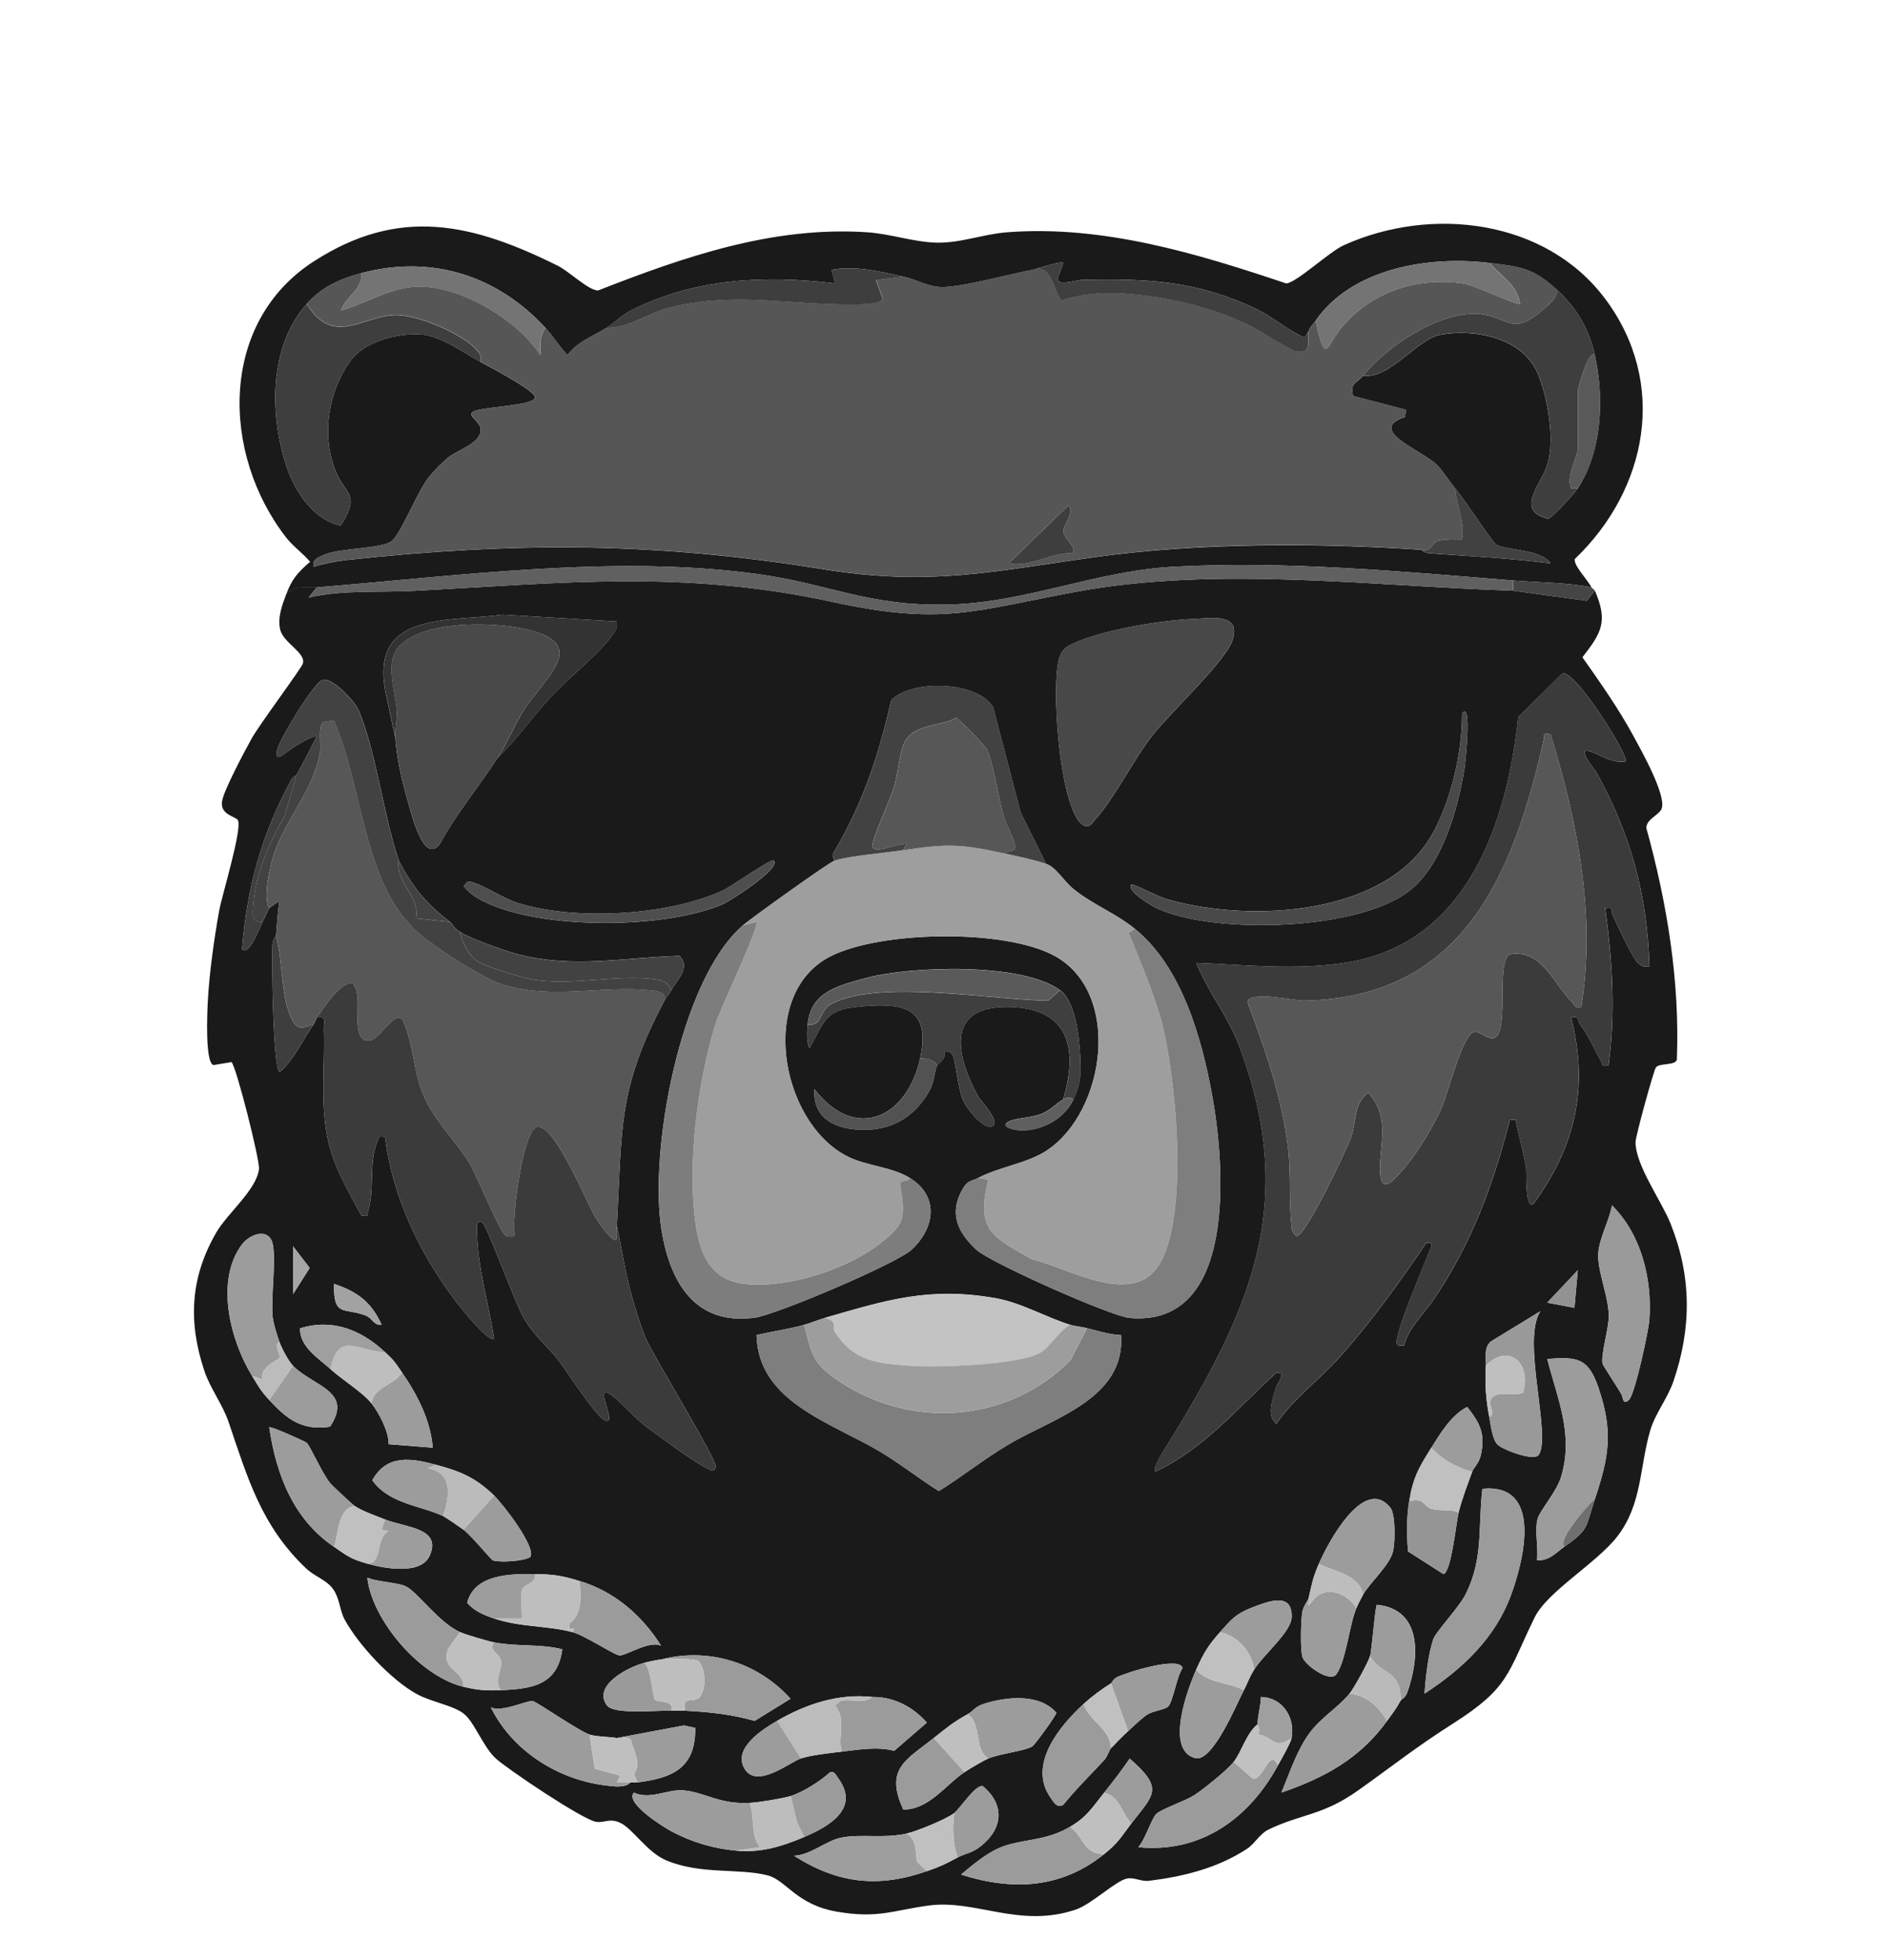 <?xml version="1.0" encoding="UTF-8"?><svg id="a" xmlns="http://www.w3.org/2000/svg" viewBox="0 0 368.67 382.67"><defs><style>.b{fill:#3b3b3b;}.c{fill:#bdbdbd;}.d{fill:#6f6f6f;}.e{fill:#c3c3c3;}.f{fill:#454545;}.g{fill:#484848;}.h{fill:#333;}.i{fill:#575757;}.j{fill:#a2a2a2;}.k{fill:#9c9c9c;}.l{fill:#414141;}.m{fill:#747474;}.n{fill:#606060;}.o{fill:#9d9d9d;}.p{fill:#bcbcbc;}.q{fill:#bababa;}.r{fill:silver;}.s{fill:#424242;}.t{fill:#494949;}.u{fill:#9e9e9e;}.v{fill:#1a1a1a;}.w{fill:#565656;}.x{fill:#4e4e4e;}.y{fill:#929292;}.z{fill:#a5a5a5;}.aa{fill:#9b9b9b;}.ab{fill:#7e7e7e;}.ac{fill:#959595;}.ad{fill:#bebebe;}.ae{fill:#999;}.af{fill:#525252;}.ag{fill:#7d7d7d;}.ah{fill:#3e3e3e;}.ai{fill:#9a9a9a;}.aj{fill:#595959;}.ak{fill:#3f3f3f;}.al{fill:#5a5a5a;}.am{fill:#5f5f5f;}.an{fill:#bbb;}.ao{fill:#9f9f9f;}.ap{fill:#c1c1c1;}.aq{fill:#bfbfbf;}</style></defs><path class="v" d="M295.47,115.33l14.39,1.97,1.58-1.97c2.58,6.03,1.31,8.18-2.44,13,3.47,4.93,6.99,9.92,9.88,15.22,1.49,2.75,6.69,11.94,5.55,14.43-.54,1.18-2.88,1.93-2.96,3.64,4.06,14.73,6.57,29.92,5.97,45.27-.28,1.2-3.43.61-4.09,1.52-.45.62-3.98,13.44-3.98,14.59,0,4.52,5.05,11.44,6.83,15.88,4.11,10.28,4.16,20.3.57,30.81-1.1,3.24-3.56,6.34-4.5,9.5-2.14,7.18-1.56,14.5-6.49,20.83-4.1,5.26-13.64,10.7-16.14,15.83-5.32,10.9-4.85,13.64-15.95,20.69-7.21,4.59-11.62,8.14-18.36,12.94-7.09,5.06-11.11,4.6-17.59,7.71-1.76.85-2.71,2.77-4.22,3.77-5.69,3.75-12.37,5.42-19.11,6.25-1.61.2-2.86-.71-4.31-.44-2.19.4-6.92,5-9.99,6.05-10.97,3.75-19.59-2.01-28.73-.78-7.09.96-9.91,2.58-17.92,1.21s-9.93-6.16-13.55-7.09c-5.76-1.47-12.91-.09-19.73-2.9-3.92-1.61-6.64-6.35-9.23-7.44-2.01-.85-2.91.13-4.52-.11-2.58-.37-17.23-10.22-19.61-12.37s-4.08-6.84-6.07-8.59-6.45-2.4-9.34-3.98c-5-2.74-11.37-9.55-14.1-14.54-1.04-1.9-.93-4.29-2.45-6.21-1.24-1.57-3.48-2.29-4.97-3.69-8.87-8.33-11.54-17.79-15.26-28.71-1.15-3.38-3.58-6.54-4.72-9.94-3.21-9.6-2.76-18.28,2.33-27.05,2.2-3.78,7.85-8.32,8.33-12.37.2-1.72-4.5-20.26-5.37-20.89l-3.52.58c-1.65-.46-1.22-10.13-1.11-12.32.27-5.44,1.25-12.38,2.22-17.78.55-3.06,4.59-16.13,3.65-17.73-.43-.73-3.47-1-3.09-3.63.31-2.14,4.47-9.92,5.78-12.28,1.51-2.74,9.77-13.75,10.02-14.69.57-2.13-3.88-3.98-4.46-6.68-.5-2.35.4-4.69,1.21-6.85,1.78-1.88,3.82-1.16,5.99-1.33l-1.65,2.01c6.8-1.54,13.77-.96,20.65-1.32,29.08-1.52,52.65-4.13,81.63,2.16,21.59,4.68,27.31,1.78,47.65-1.98,27.58-5.09,57.46-1.09,85.3-.21ZM77.19,144c.3,4.09,1.19,8.09,2.32,12.01.79,2.71,3.15,12.85,6.36,8.83,3.21-5.97,7.61-11.19,11.28-16.84,3.78-3.66,6.84-8.05,10.39-11.92,3.18-3.47,10.04-8.92,12.26-12.38.53-.82.82-1.32.63-2.36l-22.29-1.33c-10.45,1.46-25.83-.75-22.9,14.92l1.93,9.07ZM232.77,120.86c-6.27.27-18.04,2.22-23.63,4.99-1,.49-1.52.95-2.04,1.96-2.2,4.26-.18,32.42,4.92,33.49,1,.13,1.34-.77,1.88-1.35,3.56-3.84,7.44-11.63,11.05-16.26,3.39-4.35,14.12-14.39,15.6-18.38,2.16-5.82-4.21-4.59-7.77-4.44ZM317.42,148.66c.82-.75-9.2-17.06-12.22-17.28l-8.73,8.63c-2.21,20.82-10.02,44.09-33.37,47.9-9.75,1.59-19.72.49-29.52.09,2.24,5.54,6.17,10.4,8.31,16.01,11.87,31.19,2.05,52.13-13.91,78.05-.52.84-3.02,4.58-2.38,5.27,9.49-4.42,16.06-12.42,23.63-19.32,2.22-.23.1,2.06-.17,3.17-.52,2.14-1.83,5.14.16,6.81,3.45-5.01,8.32-8.49,12.34-12.97,6.24-6.96,11.68-14.59,16.95-22.34,1.39-.22,1.12.32.71,1.38-1.66,4.22-5.49,13.06-6.35,16.98-.29,1.34-.24,1.92,1.3,1.64.87-3.4,3.97-6.27,5.89-9.11,7.27-10.77,11.57-22.32,14.76-34.89,1.76-.17,1.07-.03,1.31.99.57,2.46,1.45,5.81,1.85,8.16.17.99-.29,8.47,1.49,7.19,8.14-11.14,10.82-22.72,7.32-36.34,1.72-.4,1.16.51,1.71,1.26,1.86,2.53,2.69,4.67,4.12,7.21.42.73-.07,1.15,1.48.86,1.38-10.15.77-20.55-.66-30.67,1.92-.37,1.06.56,1.5,1.46.81,1.67,3.94,8.41,4.84,9.18.84.72,1.14.87,2.3.69-.4-13.97-3.65-25.83-10.38-37.93-.23-.42-4.07-4.93-1.27-4.06,2.04.63,4.36,2.46,7,1.99ZM77.86,168c-2.91-8.57-4.43-21.21-7.78-29.21-.8-1.92-5.16-6.54-7.06-6.06-1.7.44-8.14,11.24-8.78,13.28-1.13,3.61,1.78.71,2.77.1,1.41-.87,3.29-2.15,4.88-2.44-1.28,2.56-2.61,5.17-4,7.66-.08.15-.68.3-.92.75-5.85,10.66-8.71,21.05-9.72,33.25,1.46,1.47,3.73-4.87,3.99-5.33.39-.67,1.18-2.49,1.33-2.67.17-.21,1.92-1.43,1.99-1.33-.37,2.21-.45,4.45-.66,6.67-.01.14-.64.74-.69,1.61-.19,3.02.1,24.12,1.37,25.05,2.78-2.32,4.57-6.34,6.65-9.33.35-.5.47-1.05.67-1.33,2.01-.37,1.29,1.02,1.33,2.3.24,7.24-.75,14.77.86,21.83,1.2,5.26,3.96,9.86,6.47,14.53,1.73.21,1.05-.02,1.34-.96,1.3-4.22.03-9.31,1.81-13.53.4-.95.14-1.01,1.49-.84,1.35,11.47,6.77,22.81,13.7,31.94.68.9,6.59,8.45,7.59,7.39-1.06-6.74-3.29-14.13-3.35-20.98,0-.58-.26-2.34,1.01-1.68.9.47,6.47,15.83,8.07,18.59,2.06,3.58,4.68,5.5,6.9,8.42,1.65,2.18,7.26,10.9,9.01,11.64,2.6,1.1-1.96-6.47.65-5.32,1.42.62,5.36,5.02,7.05,6.27,2.93,2.17,9.3,6.95,12.24,8.42.79.39,1.52.84,1.68-.38.19-1.41-12.07-21.37-13.64-24.99-.98-2.26-2.14-6.07-2.81-8.52-1.23-4.45-1.86-8.99-2.85-13.48,1.05-18.86.09-26.66,9.32-44,.37-.7.95-1.31,1.33-2,1.09-1.97,3.88-4.45,1.55-6.7-10.93.33-20.67,2.5-31.5-.3-2.63-.68-9.1-3.02-11.31-4.34-1.23-.73-1.44-1.57-2-2-4.61-3.54-7.3-6.76-9.98-12ZM163.04,168c-1.06.3-16.3,11.23-17.97,12.67-12.29,10.59-18.41,44.13-15.88,59.58,1.67,10.18,6.58,18.57,18.15,17.03,4.18-.55,27.75-10.58,30.66-13.28,4.57-4.24,5.45-10.4-.33-14-3.71-2.31-8.6-2.26-12.57-4.41-12.82-6.94-17.04-31.63-2.99-38.84,9.8-5.04,34.22-5.43,43.86-.1,13.16,7.27,9.87,30.3-1.46,37.91-3.88,2.61-9.3,3.22-13.53,5.44-1.22.64-1.96.38-2.95,2.05-2.78,4.74-1.12,8.46,2.62,11.95,2.71,2.52,26.32,13.01,29.95,13.33,21.12,1.83,18.55-30.03,16.1-43.46-2.05-11.28-5.98-25.16-15.11-32.53-3.82-3.08-8.31-4.78-11.92-7.72-2.07-1.68-3.41-4.28-5.38-4.94l-4.98-10.01-5.39-20.6c-2.96-5.04-15.74-5.52-19.89-1.36-2.34,10.33-5.36,19.56-10.64,28.71-.52.91-1.24,1.53-.36,2.6ZM220.94,172.67c-1.17,1.23,4.12,4.3,4.97,4.68,11.18,5.17,39.81,4.42,49.61-3.67,6.18-5.09,9.17-15.82,10.44-23.54.12-.73,1.56-13.59-.47-10.81.04,7.4-2.01,16.34-5.45,22.88-8.77,16.69-35.76,17.96-51.8,13.46-2.54-.71-4.79-2.22-7.3-3.01ZM151.06,168c-.43-.42-8.45,5.18-9.82,5.82-10.72,4.98-28.84,6-40.07,2.5-2.94-.92-6.1-3.16-8.68-3.98-1.19-.38-1.14-.35-1.96.66,1.18,1.5,2.5,2.31,4.19,3.13,11.18,5.42,35.13,5.3,46.53.36,1.17-.51,11.41-6.97,9.83-8.48ZM157.71,200c-.13,1.34-.2,3.44.33,4.66,2.61-4.39,2.81-7.33,8.65-8,9.06-1.03,15.3-.46,12.98,10-2.61,11.72-12.71,16.29-20.62,6-.42,5.92,4.39,7.91,9.57,7.93,5.56.02,9.86-2.5,12.68-7.3,1.24-2.1,1.04-3.74,1.7-5.3.13-.31,1.89-1.19,1.34-2.67.73-.11,1.26.01,1.66.66.7,1.13.94,6.53,2.2,9.12.73,1.51,3.49,4.93,5.11,4.87,2.88-.11-1.99-5.32-2.23-5.75-4.76-8.65-6.41-18.34,6.86-17.58,11.21.65,12.43,8.71,9.67,18.01-1.48.84-2.39,2.06-4.19,2.8-1.98.81-5.18.83-6.46,1.52-1.89,1.02,1.14,1.71,2.34,1.73,4.14.09,8.52-2.2,10.32-6.06,1.42-3.05,1.49-4.98,1.32-8.33-.19-3.82-.92-10.76-3.98-13.01-7.39-5.42-29.27-4.7-37.93-2.33-5.42,1.49-10.73,2.72-11.32,9ZM318.08,273.33c1.17-1.08,3.83-13.42,3.99-15.67.57-7.99-1.6-16.66-7.3-22.32-.53,3.05-2.62,6.62-2.69,9.69-.08,3.29,2.06,8.27,2.07,11.97,0,2.24-1.55,7.46-1.23,9.25.07.35,3.03,4.73,3.77,6.13.26.5.18,2.06,1.38.95ZM49.24,268.67c1.28,2.08,1.57,2.75,3.33,4.67,3.4,3.69,6.36,6.04,11.87,5.22,4.65-6.96-3.29-7.89-7.21-11.88-.87-.89-2.22-3.41-2.66-4.67-.51-1.45-1.18-3.5-1.34-5-.37-3.67.83-11.84-.1-14.56s-4.44-1.41-5.9.54c-5.35,7.2-2.14,18.96,2.01,25.68ZM57.23,252.67l3.24-5.11-3.24-4.22v9.33ZM307.44,255.34l.66-7.34-5.98,6.34,5.32,1ZM74.53,258.66c-2.02-4.44-4.74-6.47-9.31-7.99-.11,6.57,1.89,4.57,6.15,6.16,1.31.49,1.64,2.04,3.16,1.83ZM161.04,257.33c-1.33.38-2.66.96-3.99,1.33-2.92.83-6.32,1.31-9.32,2,.31,13.08,14.58,17.06,24.16,22.79,3.93,2.35,7.57,5.25,11.44,7.68,4.55-2.85,8.83-6.26,13.44-9.01,8.75-5.24,22.99-8.94,22.14-21.44-2.27-.1-4.45-.8-6.63-1.36-1.08-.28-2.42-.38-3.33-.67-4.73-1.47-9.49-4.29-14.47-5.18-13.04-2.31-21.37.35-33.45,3.84ZM290.14,266.67c-.2,3.66,0,6.48.67,10,.29,1.55.57,4.32,1.62,5.38.98.99,7.16,3.36,8.06,1.98,2.48-3.81-3.43-22.4.3-28.02l-9.71,5.93c-1.38,1.28-.85,3.11-.93,4.73ZM75.2,264c-4.65-4.29-10.22-6.65-16.62-4.64-.05,3.65,3.61,5.82,5.97,7.97s6.18,4.43,7.99,6.67c1.45,1.8,3.42,5.6,3.35,7.97l8.62.69c-.45-5.39-2.99-10.31-5.99-14.66-1.32-1.93-1.51-2.32-3.33-4ZM311.44,292.67c2.74-8.23,3.62-13.11.7-21.7-1.97-5.77-4.05-6.13-10.01-5.63,2.05,7.95,5.19,14.77,2.7,23.03-.86,2.86-4.11,6.54-4.56,8.1-.66,2.29.17,5.73-.14,8.19,2.48.08,3.78-1.59,5.32-2.66,4.98-3.46,4.15-3.83,5.99-9.33ZM279.49,282.67c-1.93,3.08-3.19,5.06-3.99,8.67-.85,3.8-.87,7.54-.56,11.56l6.89,4.42c1.53-.11,2.53-10.13,2.99-11.98.68-2.77,1.7-5.34,2.66-8,.3-.82,1.35-1.66,1.7-3.29.88-4.13-.17-6.19-2.69-9.36-3.13,1.67-5.14,5.02-6.99,7.98ZM65.22,302c2.77,1.9,3.23,2.37,6.65,3.33,3.22.91,10.35,2.23,12.04-1.6,2.41-5.46-4.74-5.46-8.71-7.06-1.74-.7-4.49-1.64-5.99-2.67-.41-.28-4.2-3.81-4.66-4.33-1.54-1.76-3.99-7.4-4.68-7.98-.3-.26-7.03-3.3-7.3-3.01,1.38,9.31,4.71,17.91,12.64,23.33ZM86.51,296c.54.25,3.3,2.16,3.99,2.67,1.64,1.21,5.39,5.9,5.79,6.01,1.49.4,5.75.16,7.23-.64,1.35-1.83-5.37-10.42-7.03-12.04-3.63-3.5-6.53-4.72-11.31-6s-9.6-2.17-12.48,3.01c3.24,4.61,9.43,4.93,13.81,6.99ZM278.17,330.67c7.4-4.82,13.84-10.85,16.93-19.36,2.52-6.92,6.15-21.74-5.63-20.64-.89,7.51.23,13.46-3.2,20.46-1.31,2.68-5.9,7.46-6.39,8.9-.99,2.92-1.5,7.5-1.71,10.64ZM257.53,305.33c-1.24,2.89-1.32,3.78-2,6.67-.16.67-1.08,1.51-1.28,3.05-.22,1.78-.36,6.95.08,8.48s5.32,5.06,6.59,3.4c1.87-2.46,2.56-9.61,3.92-12.92.24-.58,1.01-2.1,1.33-2.67,1.33-2.32,5.26-5.82,5.85-8.47.4-1.8.51-7.22-.54-8.51-5.21-6.42-12.33,7.19-13.96,10.99ZM96.49,316c5.12,1.74,10.42,1.37,15.31,2.67,2.38.63,7.91,4.32,9.1,4.53s5.9-3.02,8.2-1.87c-3.75-5.97-9.15-10.63-15.97-12.66-3.53-1.05-4.9-1.28-8.65-1.33-4.72-.07-11.82-.03-13.26,5.6,1.39,1.64,3.33,2.41,5.27,3.07ZM90.5,329.33c2.75.67,4.44.79,7.32.67,6.03-.26,11.07-.96,11.98-7.99-4.41-1.09-8.78-.48-13.31-1.34-1.16-.22-5.63-1.54-6.65-2-4.22-1.89-8.38-7.96-10.67-8.98-1.38-.62-4.66-.83-6.63-1.37-.78-.21-.95-.75-.68.69,1.55,8.22,10.41,18.32,18.64,20.33ZM238.24,318.67c-2.36,2.63-3.25,4.19-4.66,7.33-1.68,3.78-6.12,15.7-.2,17.26,3.44.91,8.21-10.82,9.51-13.26.75-1.41,1.01-2.44,2-4,1.95-3.09,7.29-7.39,7.34-10.33.09-4.9-4.61-3.02-7.79-1.79s-4.04,2.36-6.21,4.78ZM267.52,323.33c-.36,1.29-3.09,6.2-3.99,7.33-1.99,2.51-5.71,4.79-7.87,7.78-2.43,3.36-3.85,7.73-5.43,11.55,8.51-2.93,15.34-6.67,20.63-14,1.04-1.44,1.78-2.35,2.66-4,.12-.23.88-.39,1.32-1.65,2.33-6.65,2.99-16.12-5.97-17.02-.36.35-.95,8.61-1.33,10ZM129.1,324c-.81.08-2.5.44-3.33.67-3.1.83-10.1,4.39-7.27,8.28,1.38,1.9,9.73.93,12.59,1.06.88.04,1.78-.05,2.66,0,4.6.24,9.19.7,13.6,1.99l7.01-4.32c-6.31-7.06-16-10.09-25.27-7.67ZM216.94,328.67c-1.86,1.17-3.7,2.52-5.32,4-4.61,4.2-10.97,11.83-6.54,18.22.6.86,1.3,2.27,2.55,1.48,2.49-3.08,5.31-5.83,7.99-8.72.66-.71.93-1.9,1.33-2.32.93-.99,2.35-2.43,3.33-3.33s2.69-2.55,3.75-3.24c1.15-.74,3.41-.93,4.08-1.58.93-.92,1.71-5.96,2.81-7.49-.48-2.44-11.02.85-12.86,1.8-.74.38-.94,1.07-1.12,1.18ZM151.73,336c-2.72,1.58-8.74,5.34-6.34,9.34s8.8-1.26,10.99-2.01c1.86-.64,5.85-1.08,7.99-1.33,3.4-.4,6.9-1.03,10.24-.16l6.38-5.51c-2.73-3.08-6.45-5.05-10.63-5-6.66-.73-12.97,1.38-18.63,4.67ZM188.99,334.67c-2.82,1.55-4.21,2.72-6.65,4.67-5.32,4.25-9.67,5.96-5.95,13.97,5.06,0,8.35-4.92,11.94-7.3.98-.65,3.68-2.26,4.66-2.67,2.4-1,7.18-1.46,8.61-2.38.48-.31,4.74-6.15,4.67-6.55-3.28-3.83-9.85-3.14-14.25-1.71-1.63.53-2.03,1.42-3.03,1.97ZM245.56,336.67c-2.19,1.74-3.14,5.43-4.66,7.33-1.3,1.64-5.89,5.35-7.77,6.55-1.7,1.08-6.44,2.7-7.36,3.63s-2.22,5.12-3.5,6.48c12.28,1.19,21.64-5.62,27.28-15.99.63-1.15,2.5-4.39,2.66-5.33.72-4.04-1.79-7.94-5.99-8-.04,1.84-.6,3.46-.67,5.34ZM115.13,338.67c-2.14-.72-10.27-6.37-11.07-6.53-1.12-.22-6.05,2.28-8.22,1.21,4.19,8.45,13.01,14.09,22.37,15.24,1.42.17,3.84.6,4.91-.58.43,0,.91.05,1.33,0,6.97-.87,11.41-2.87,11.31-10.65l-2.21-.47-13.09,2.45c-1.44-.24-4.12-.26-5.32-.67ZM215.61,350c-2.21,2.74-3.32,4.74-6.65,6.67-4.39,2.55-7.75,2.31-12.13,3.52-3.42.95-6.46,3.56-9.17,5.81,10.13,3.23,19.6,2.72,27.95-3.99,2.81-2.26,3.3-3.35,5.32-6,4.28-5.59,6.52-6.71-.33-12.65-1.58,2.29-3.25,4.49-4.99,6.65ZM154.39,350.67c-1.73.51-6.19,1.24-7.99,1.33-6.04.33-8.8-2.13-13.06-2.45-2.98-.22-6.48,1.91-9.56.45-1.85,2.02,5.96,6.84,7.39,7.59,3.99,2.09,8.09,3.33,12.57,3.74,4.78.44,8.77-.75,13.31-2.67,4.9-2.07,11-5.64,6.56-11.57-.42-.56-.63-1.31-1.52-1.07-1.83,1.69-5.36,3.94-7.7,4.64ZM186.33,354c-1.61,1.21-7.25,3.53-9.32,4-4.52,1.02-8.92,0-12.83.81-2.87.59-5.92,3.39-9.13,3.52,8.58,5.46,16.46,6.32,25.95,3,2.78-.97,3.42-1.3,5.99-2.67,1.62-.86,2.82-.8,4.67-2.32,4.27-3.5,4.5-8.08.22-11.63-1.46-.24-4.46,4.45-5.56,5.28Z"/><path class="v" d="M310.77,114.67c-5.04-.96-10.21-.92-15.31-1.33-21.82-1.76-44.3-3.86-66.24-2.69-15.17.81-28.81,6.99-43.86,7.39-15.79.42-23.27-4.01-37.37-5.95-27.82-3.83-58.24.33-86.1,2.59-2.17.18-4.21-.54-5.99,1.33,1.14-3.02,2.21-4.18,4.65-6.33-1.38-1.64-3.34-3.02-4.63-4.68-12.73-16.32-13.23-41.97,5.34-53.96,16.72-10.79,30.94-7.45,47.67.85,2.19,1.09,5.97,4.8,7.84,4.83,16.86-6.59,34.1-12.6,52.59-11.37,4.39.29,8.93,1.87,13.29,2.02,4.8.17,9.27-1.66,14.01-2.02,18.75-1.43,37.02,4.12,54.51,9.99,1.95-.11,8.41-6.19,11.23-7.46,17.15-7.74,39.44-5.04,51.04,10.46,12.29,16.43,8.34,37.14-5.92,50.8-.31,1.18,2.35,3.9,3.26,5.53ZM256.87,62.67c-.47.69-1.02,1.01-1.33,2-1.07,1.25-.12,1.59-1.76.78-2.77-1.35-5.5-3.7-8.29-5.04-11.71-5.61-21.41-6.06-34.22-5.77-1.19.03-5.36,1.53-4.63-.61l.99-2.69c-.45-.46-5.07,1.15-5.99,1.33-4.59.89-13.58,3.36-17.64,3.39-2.59.02-4.98-1.48-7.64-2.06-4.6-.99-9.29-2.18-13.98-1.33l.67,2.66c-13.63-1.65-27.25-1.02-39.71,5.22-1.84.92-3.42,2.55-4.87,3.45-2.64,1.64-5.69,2.68-7.65,5.32-1.61-1.64-2.77-3.63-4.33-5.32-9.42-10.22-22.25-14.32-35.94-10.67-4.18,1.12-7.72,2.69-10.65,6-7.49,8.48-7.33,21.94-3.81,32.15,1.66,4.82,5.37,10.12,10.43,11.15,4.02-6.25.85-6.05-.98-10.63-2.83-7.1-1.48-15.57,3-21.68,2.71-3.7,9.29-5.34,13.67-5.03,3.73.26,8.29,3.54,11.62,5.37,2,1.1,4.29,2.28,6.2,3.45.9.55,4.63,2.68,4.44,3.54-.36,1.6-10.14,1.76-11.99,2.67-1.45.78,1.23,1.9,1.38,3.38.28,2.79-4.48,4.12-6.36,5.64-1.11.9-2.74,2.56-3.65,3.68-2.4,2.94-5.48,11.17-7.37,12.62-2.1,1.6-9.94,1.26-13.27,2.71-1.08.47-2.25.84-1.99,2.33,1.97-.63,4.26-1.1,6.32-1.33,33.35-3.59,60.36-3.52,93.34,1.81,20.84,3.37,33.18.36,53.14-2.41s42.85-2.78,63.47-1.41c.1,0,.75.63,1.61.69,7.89.57,15.79.95,23.68,1.97-1.83-2.8-8.47-2.47-10.64-3.66-.6-.33-6.38-9.09-7.99-11-1.15-1.36-2.49-3.56-3.66-4.66-3.09-2.9-13.79-6.75-6.07-9.3l.09-1.38-10.31-2.68c-.66-2.65.73-2.43,1.98-3.97,5.19.71,10.61-7.15,15-7.97,6.82-1.27,16.09.55,19.07,7.5,2.02,4.71,3.45,13.26,1.82,18.09-1.25,3.68-6.28,8.79.24,10.3.86-.23,5.1-4.85,5.79-5.93,4.79-7.45,5.15-17.61,3.33-26-1.1-5.04-3.58-9.24-7.32-12.67-4.79-4.39-7.11-4.57-13.31-5.33-11.45-1.41-26.73.87-33.94,11.33Z"/><path class="f" d="M310.77,114.67c.13.23.56.43.67.67l-1.58,1.97-14.39-1.97v-2c5.09.41,10.27.37,15.31,1.33Z"/><path class="u" d="M196.31,166.67c2.38.52,5.75,1.24,7.99,2,1.97.67,3.31,3.26,5.38,4.94,3.61,2.94,8.1,4.64,11.92,7.72-1.41,1.11-1.45.13-.79,1.77,1.93,4.79,4.41,10.67,5.79,15.56,3.06,10.87,5.68,38.97-.32,48.36-5.26,8.23-17.62.52-24.82-1.18-7.64-4.31-11.01-5.64-8.47-15.51l-2-.34c4.23-2.23,9.65-2.84,13.53-5.44,11.33-7.61,14.62-30.64,1.46-37.91-9.64-5.33-34.06-4.93-43.86.1-14.04,7.22-9.83,31.9,2.99,38.84,3.97,2.15,8.86,2.11,12.57,4.41-.65.93-2.1.04-1.87,1.5,1.03,6.59.85,7.67-4.56,11.72-6.43,4.81-17.85,8.37-25.84,7.45-6.64-.77-8.73-5.75-9.58-11.74-1.66-11.72.4-27.92,3.96-39.22.92-2.92,8.53-18.82,7.94-19.71l-2.66.67c1.67-1.44,16.91-12.36,17.97-12.67,3.34-.96,9.59-1.43,13.31-2,8.69-1.32,11.27-1.24,19.96.67Z"/><path class="b" d="M317.42,148.66c-2.64.48-4.96-1.35-7-1.99-2.8-.87,1.04,3.64,1.27,4.06,6.73,12.09,9.98,23.96,10.38,37.93-1.16.18-1.47.03-2.3-.69-.9-.77-4.03-7.51-4.84-9.18-.44-.9.42-1.84-1.5-1.46,1.42,10.12,2.04,20.51.66,30.67-1.55.29-1.06-.13-1.48-.86-1.44-2.54-2.26-4.69-4.12-7.21-.55-.75,0-1.66-1.71-1.26,3.5,13.62.82,25.2-7.32,36.34-1.78,1.29-1.32-6.19-1.49-7.19-.4-2.35-1.27-5.7-1.85-8.16-.24-1.02.45-1.17-1.31-.99-3.19,12.56-7.49,24.11-14.76,34.89-1.92,2.84-5.01,5.71-5.89,9.11-1.53.29-1.59-.3-1.3-1.64.86-3.92,4.69-12.76,6.35-16.98.41-1.05.69-1.59-.71-1.38-5.27,7.75-10.71,15.38-16.95,22.34-4.02,4.48-8.89,7.96-12.34,12.97-1.99-1.68-.68-4.67-.16-6.81.27-1.11,2.39-3.39.17-3.17-7.57,6.91-14.14,14.91-23.63,19.32-.64-.69,1.86-4.43,2.38-5.27,15.96-25.91,25.78-46.86,13.91-78.05-2.13-5.61-6.06-10.47-8.31-16.01,9.8.4,19.77,1.5,29.52-.09,23.35-3.81,31.16-27.08,33.37-47.9l8.73-8.63c3.02.22,13.04,16.53,12.22,17.28ZM302.78,143.34c-1.76-.17-1.08-.03-1.31,1-5.99,26.54-15.77,50.51-46.96,51.03-1.71.03-10.72-2.01-10.92.3,3.4,8.94,6.67,18.54,7.89,28.08.64,5.01.18,10.57.7,15.3.11,1.01.06,1.66,1.03,2.29,1.75-.02,9.66-16.64,10.63-19.34,1.04-2.88.44-6.58,3.34-8.64,4.07,4.36,2.45,9.37,2.29,14.31-.06,1.92.17,4.96,2.51,2.8,3.51-3.24,7.55-9.71,9.51-14.13,1.29-2.91,4.05-14.46,6.43-14.89,1.19-.22,3.33,2.46,4.57.57,1.86-3.15-.23-14.15,2.31-15.7,6.24-1.08,8.45,5.6,12.1,9.24.59.58.58,1.45,1.87,1.12,2.89-18.03-.71-36.12-5.99-53.33Z"/><path class="i" d="M52.57,177.33c-1.26-2.25.18-8.24.98-10.68,2.19-6.67,7.71-12.44,8.93-19.72.27-1.64-.46-5.11.7-5.97l2.02-.29c5.65,12.65,5.65,31.79,16.34,41.31,3.35,2.98,12.8,9.14,16.95,10.35,9.54,2.8,18.92.09,28.29,1,1.18.11,3.39.17,2.99,2-9.22,17.34-8.27,25.14-9.32,44-.04.77.03,1.55,0,2.33-.27,1.93-3.83-3.39-4.12-3.86-1.7-2.75-8.01-18.48-11.45-17.77-2.8.58-4.98,17.88-4.39,20.97,0,.59-1.35.44-1.65.32-1.22-.52-5.76-11.93-7.14-14.18-2.82-4.61-6.85-8.13-9.11-13.54-1.96-4.67-1.81-10.04-4.04-14.62-2.06-1.58-4.77,5.36-7.34,4.07-2.82-1.41-.04-8.64-2.36-11.06-2.35-.41-5.74,4.92-6.96,6.68-.19.28-.32.83-.67,1.33-2.06.64-3,1.32-4.15-.85-2.27-4.3-1.78-11.64-3.17-16.49.21-2.22.29-4.46.66-6.67-.07-.1-1.82,1.12-1.99,1.33Z"/><path class="b" d="M61.89,198.67c1.22-1.76,4.61-7.09,6.96-6.68,2.32,2.42-.46,9.65,2.36,11.06,2.57,1.28,5.27-5.66,7.34-4.07,2.23,4.59,2.09,9.95,4.04,14.62,2.26,5.4,6.29,8.93,9.11,13.54,1.38,2.25,5.93,13.66,7.14,14.18.29.12,1.65.27,1.65-.32-.59-3.09,1.59-20.39,4.39-20.97,3.43-.71,9.75,15.02,11.45,17.77.29.48,3.86,5.8,4.12,3.86.03-.77-.05-1.56,0-2.33.99,4.49,1.63,9.02,2.85,13.48.67,2.45,1.83,6.26,2.81,8.52,1.56,3.62,13.83,23.58,13.64,24.99-.16,1.21-.9.77-1.68.38-2.93-1.47-9.31-6.25-12.24-8.42-1.69-1.25-5.64-5.65-7.05-6.27-2.61-1.14,1.95,6.43-.65,5.32-1.75-.74-7.36-9.46-9.01-11.64-2.21-2.92-4.84-4.85-6.9-8.42-1.59-2.76-7.17-18.12-8.07-18.59-1.27-.66-1.02,1.09-1.01,1.68.06,6.85,2.28,14.24,3.35,20.98-1,1.07-6.91-6.49-7.59-7.39-6.93-9.13-12.35-20.48-13.7-31.94-1.35-.18-1.09-.11-1.49.84-1.79,4.22-.52,9.31-1.81,13.53-.29.94.39,1.17-1.34.96-2.51-4.66-5.27-9.27-6.47-14.53-1.61-7.06-.62-14.59-.86-21.83-.04-1.28.68-2.68-1.33-2.3Z"/><path class="t" d="M77.19,144c-.13-1.76.37-3.49.29-5-.2-3.9-2.43-9.66.35-12.7,4.79-5.23,18.33-4.91,24.8-3.45,12.92,2.91,3.64,9.38-.41,15.89-1.64,2.64-3.45,6.77-5.06,9.26-3.67,5.64-8.07,10.87-11.28,16.84-3.21,4.02-5.57-6.12-6.36-8.83-1.14-3.92-2.02-7.92-2.32-12.01Z"/><path class="ab" d="M190.99,230l2,.34c-2.54,9.86.83,11.19,8.47,15.51,7.19,1.7,19.56,9.41,24.82,1.18,6-9.39,3.38-37.49.32-48.36-1.38-4.89-3.86-10.77-5.79-15.56-.66-1.63-.62-.66.79-1.77,9.13,7.37,13.06,21.25,15.11,32.53,2.45,13.43,5.02,45.29-16.1,43.46-3.62-.31-27.24-10.8-29.95-13.33-3.74-3.48-5.4-7.21-2.62-11.95.98-1.67,1.73-1.41,2.95-2.05Z"/><path class="g" d="M232.77,120.86c3.56-.15,9.93-1.38,7.77,4.44-1.48,3.99-12.21,14.03-15.6,18.38-3.61,4.63-7.48,12.42-11.05,16.26-.54.58-.88,1.49-1.88,1.35-5.1-1.07-7.12-29.23-4.92-33.49.52-1,1.04-1.46,2.04-1.96,5.59-2.77,17.36-4.72,23.63-4.99Z"/><path class="ab" d="M157.05,258.67c1.41,5.78,1.71,7.6,6.71,10.95,14.31,9.56,33.04,8.15,45.2-3.94l3.32-6.34c2.17.56,4.35,1.26,6.63,1.36.85,12.49-13.39,16.2-22.14,21.44-4.61,2.76-8.88,6.17-13.44,9.01-3.88-2.43-7.52-5.33-11.44-7.68-9.59-5.73-23.85-9.71-24.16-22.79,3-.69,6.4-1.17,9.32-2Z"/><path class="ag" d="M145.07,180.67l2.66-.67c.59.89-7.02,16.79-7.94,19.71-3.56,11.3-5.62,27.5-3.96,39.22.85,5.99,2.94,10.97,9.58,11.74,7.99.93,19.42-2.64,25.84-7.45,5.41-4.05,5.59-5.13,4.56-11.72-.23-1.46,1.22-.57,1.87-1.5,5.78,3.6,4.9,9.76.33,14-2.91,2.7-26.49,12.73-30.66,13.28-11.57,1.53-16.49-6.86-18.15-17.03-2.53-15.45,3.59-48.98,15.88-59.58Z"/><path class="n" d="M295.47,113.33v2c-27.84-.88-57.73-4.88-85.3.21-20.33,3.76-26.06,6.66-47.65,1.98-28.98-6.29-52.55-3.68-81.63-2.16-6.87.36-13.84-.22-20.65,1.32l1.65-2.01c27.86-2.26,58.28-6.42,86.1-2.59,14.1,1.94,21.59,6.38,37.37,5.95,15.05-.4,28.69-6.58,43.86-7.39,21.94-1.17,44.43.94,66.24,2.69Z"/><path class="s" d="M77.86,168c-.59,4.73,4.2,6.8,3.36,11.3l6.62.7c.56.43.77,1.27,2,2,.42,2.08,1.59,4.42,3.35,5.64,1.6,1.11,8.38,3.14,10.45,3.53,7.85,1.49,17.6-1.19,25.11.18,1.24.23,1.85.89,2.34,1.99-.38.69-.96,1.3-1.33,2,.4-1.83-1.81-1.89-2.99-2-9.37-.91-18.75,1.8-28.29-1-4.15-1.22-13.6-7.37-16.95-10.35-10.69-9.52-10.69-28.66-16.34-41.31l-2.02.29c-1.16.85-.43,4.33-.7,5.97-1.21,7.28-6.74,13.06-8.93,19.72-.8,2.44-2.24,8.43-.98,10.68-.15.18-.95,2-1.33,2.67-1.71-.08-1.91-.49-1.86-2.13.21-6.67,2.91-12.77,6.2-18.52l2.31-8.01c1.39-2.49,2.72-5.1,4-7.66-1.59.29-3.47,1.57-4.88,2.44-1,.62-3.9,3.51-2.77-.1.64-2.04,7.08-12.85,8.78-13.28,1.9-.49,6.25,4.14,7.06,6.06,3.35,8,4.87,20.63,7.78,29.21Z"/><path class="e" d="M208.96,258.67c-2.09,1.2-3.85,4.18-5.65,5.34-3.92,2.52-20.27,3.05-25.32,2.69-6.67-.48-11.1-.84-14.88-6.5-.88-1.32.79-2.11-2.06-2.86,12.08-3.49,20.41-6.15,33.45-3.84,4.98.88,9.74,3.7,14.47,5.18Z"/><path class="o" d="M161.04,257.33c2.85.75,1.18,1.54,2.06,2.86,3.78,5.66,8.21,6.02,14.88,6.5,5.05.36,21.4-.17,25.32-2.69,1.8-1.16,3.56-4.14,5.65-5.34.9.28,2.24.39,3.33.67l-3.32,6.34c-12.17,12.09-30.9,13.51-45.2,3.94-5-3.34-5.3-5.17-6.71-10.95,1.33-.38,2.67-.95,3.99-1.33Z"/><path class="s" d="M163.04,168c-.88-1.07-.16-1.69.36-2.6,5.29-9.14,8.3-18.38,10.64-28.71,4.15-4.16,16.93-3.68,19.89,1.36l5.39,20.6,4.98,10.01c-2.23-.76-5.6-1.48-7.99-2,.46-.88,2.17-.04,1.9-1.55-.3-1.69-1.7-3.89-2.24-5.78-1.09-3.79-1.81-9.46-3.16-12.84-.34-.84-5.65-6.28-6.14-6.32-3.18,1.77-8.43,1.08-10.15,4.99-.97,2.22-1.15,6-2,8.67-.94,2.95-3.8,8.89-4.18,11.16-.31,1.86,4.06.1,5.28-.06,1.81-.24,1.69-.66.72,1.06-3.72.57-9.96,1.04-13.31,2Z"/><path class="aa" d="M278.17,330.67c.21-3.14.72-7.72,1.71-10.64.49-1.45,5.08-6.23,6.39-8.9,3.43-7,2.31-12.95,3.2-20.46,11.78-1.09,8.15,13.72,5.63,20.64-3.1,8.51-9.54,14.54-16.93,19.36Z"/><path class="ak" d="M209.62,214.67c-.78-.6-1.21-.44-2,0,2.76-9.3,1.54-17.36-9.67-18.01-13.28-.77-11.62,8.93-6.86,17.58.24.43,5.11,5.64,2.23,5.75-1.62.06-4.38-3.36-5.11-4.87-1.26-2.6-1.51-8-2.2-9.12-.4-.65-.94-.78-1.66-.66.55,1.48-1.21,2.36-1.34,2.67-.72-1.14-2.07-1.36-3.33-1.33,2.33-10.46-3.92-11.03-12.98-10-5.84.67-6.04,3.61-8.65,8-.53-1.23-.46-3.32-.33-4.66,3.06.46,1.96-2.73,4.85-4.14,9.47-4.64,31.28-.66,42.1-.49l2.3-2.04c3.06,2.24,3.79,9.19,3.98,13.01.17,3.35.1,5.28-1.32,8.33Z"/><path class="k" d="M311.44,292.67c-1.34,1.28-2.8,2.94-3.88,4.45-.66.92-2.95,3.74-2.11,4.89-1.54,1.07-2.84,2.74-5.32,2.66.31-2.46-.53-5.91.14-8.19.45-1.56,3.69-5.24,4.56-8.1,2.49-8.26-.64-15.09-2.7-23.03,5.97-.5,8.05-.14,10.01,5.63,2.93,8.59,2.05,13.47-.7,21.7Z"/><path class="ai" d="M318.08,273.33c-1.2,1.11-1.11-.45-1.38-.95-.74-1.4-3.71-5.78-3.77-6.13-.33-1.79,1.23-7.01,1.23-9.25-.01-3.71-2.15-8.68-2.07-11.97.07-3.07,2.16-6.64,2.69-9.69,5.71,5.66,7.88,14.33,7.3,22.32-.16,2.25-2.83,14.6-3.99,15.67Z"/><path class="t" d="M220.94,172.67c2.51.79,4.76,2.3,7.3,3.01,16.04,4.5,43.03,3.23,51.8-13.46,3.44-6.55,5.48-15.49,5.45-22.88,2.03-2.77.59,10.08.47,10.81-1.28,7.71-4.27,18.44-10.44,23.54-9.8,8.08-38.43,8.83-49.61,3.67-.84-.39-6.13-3.45-4.97-4.68Z"/><path class="h" d="M77.19,144l-1.93-9.07c-2.94-15.68,12.44-13.46,22.9-14.92l22.29,1.33c.19,1.04-.11,1.54-.63,2.36-2.23,3.46-9.09,8.91-12.26,12.38-3.55,3.87-6.61,8.26-10.39,11.92,1.62-2.48,3.43-6.62,5.06-9.26,4.05-6.51,13.33-12.98.41-15.89-6.47-1.46-20.01-1.78-24.8,3.45-2.78,3.04-.55,8.8-.35,12.7.08,1.51-.42,3.24-.29,5Z"/><path class="k" d="M54.57,262c-1.3.61.42,2.37-.08,3.23-.2.34-3.82,1.68-3.26,4.1l-1.99-.67c-4.15-6.72-7.36-18.48-2.01-25.68,1.45-1.96,4.94-3.32,5.9-.54s-.27,10.89.1,14.56c.15,1.5.83,3.54,1.34,5Z"/><path class="al" d="M206.96,193.33l-2.3,2.04c-10.82-.18-32.63-4.15-42.1.49-2.88,1.41-1.79,4.6-4.85,4.14.59-6.28,5.89-7.51,11.32-9,8.66-2.37,30.54-3.09,37.93,2.33Z"/><path class="aa" d="M249.55,344.67c-5.64,10.38-15,17.18-27.28,15.99,1.29-1.36,2.54-5.51,3.5-6.48s5.66-2.55,7.36-3.63c1.88-1.2,6.47-4.91,7.77-6.55l3.74,3.29c2.01.38,3.29-6.21,4.91-2.62Z"/><path class="k" d="M115.13,338.67l1,6.66,4.99,1.35-.67,1.32c.88,0,1.78.01,2.67,0-1.07,1.18-3.5.76-4.91.58-9.36-1.15-18.18-6.79-22.37-15.24,2.17,1.07,7.1-1.43,8.22-1.21.8.16,8.93,5.81,11.07,6.53Z"/><path class="ae" d="M290.14,266.67c.09-1.62-.45-3.46.93-4.73l9.71-5.93c-3.73,5.63,2.18,24.21-.3,28.02-.9,1.38-7.08-.99-8.06-1.98-1.05-1.06-1.33-3.83-1.62-5.38,1.27-.52.03-2.13.16-2.92.44-2.65,4.61-1.05,6.44-1.8,1.72-5.92-2.89-9.8-7.27-5.28Z"/><path class="k" d="M146.4,352c1.1,2.95.02,6.04,2,8.66l-4.66.67c-4.47-.41-8.58-1.65-12.57-3.74-1.43-.75-9.24-5.57-7.39-7.59,3.08,1.46,6.58-.67,9.56-.45,4.26.31,7.02,2.78,13.06,2.45Z"/><path class="s" d="M89.84,182c2.21,1.31,8.68,3.66,11.31,4.34,10.83,2.8,20.57.63,31.5.3,2.33,2.24-.46,4.72-1.55,6.7-.49-1.1-1.1-1.76-2.34-1.99-7.51-1.37-17.25,1.31-25.11-.18-2.07-.39-8.85-2.42-10.45-3.53-1.76-1.22-2.94-3.56-3.35-5.64Z"/><path class="k" d="M263.52,330.67c3.31.32,5.71,2.54,7.32,5.33-5.29,7.33-12.12,11.07-20.63,14,1.58-3.82,3.01-8.19,5.43-11.55,2.16-2.99,5.88-5.27,7.87-7.78Z"/><path class="aa" d="M208.96,356.67c2.74,2.01,2.54,5.3,6.65,5.33-8.35,6.71-17.82,7.22-27.95,3.99,2.71-2.25,5.75-4.86,9.17-5.81,4.37-1.21,7.73-.97,12.13-3.52Z"/><path class="aa" d="M89.84,318.67l-2.38,3.31c-1.33,4.45,2.99,3.73,3.05,7.36-8.23-2.01-17.09-12.11-18.64-20.33-.27-1.43-.1-.9.68-.69,1.98.54,5.25.75,6.63,1.37,2.28,1.02,6.44,7.09,10.67,8.98Z"/><path class="k" d="M69.21,294c-3.36.77-2.99,5.31-3.99,8-7.93-5.42-11.26-14.02-12.64-23.33.27-.28,7,2.76,7.3,3.01.69.58,3.13,6.22,4.68,7.98.46.52,4.24,4.05,4.66,4.33Z"/><path class="k" d="M266.19,311.33c-.95-4.02-5.6-4.41-8.65-6,1.63-3.8,8.76-17.41,13.96-10.99,1.05,1.29.94,6.72.54,8.51-.59,2.65-4.52,6.16-5.85,8.47Z"/><path class="u" d="M177.01,358c2.05,1.08,1.76,3.58,2.04,5.51l1.95,1.82c-9.49,3.32-17.37,2.45-25.95-3,3.21-.12,6.26-2.92,9.13-3.52,3.91-.81,8.31.2,12.83-.81Z"/><path class="aa" d="M133.76,334c-.69-3.42,2.06-.95,3.2-3.13.93-1.77.77-4.88-.47-6.46-.56-.71-6.08-.54-7.39-.41,9.28-2.42,18.97.61,25.27,7.67l-7.01,4.32c-4.41-1.29-9-1.75-13.6-1.99Z"/><path class="aa" d="M216.94,341.33c-.4.42-.67,1.61-1.33,2.32-2.69,2.89-5.5,5.64-7.99,8.72-1.24.79-1.95-.62-2.55-1.48-4.43-6.39,1.93-14.02,6.54-18.22,1.09,3.42,5.23,4.81,5.32,8.67Z"/><path class="aa" d="M164.37,342c-.86-3.02,1.02-6.13-1.31-9.01l1.07-.9c1.52-.33,3.1.09,4.62-.06.86-.08,1.52-.7,1.61-.7,4.19-.05,7.9,1.92,10.63,5l-6.38,5.51c-3.34-.87-6.84-.24-10.24.16Z"/><path class="k" d="M192.98,343.33c-2.89-1.89-1.15-6.47-3.99-8.67,1-.55,1.4-1.44,3.03-1.97,4.4-1.43,10.97-2.12,14.25,1.71.07.4-4.19,6.24-4.67,6.55-1.43.92-6.21,1.37-8.61,2.38Z"/><path class="aa" d="M113.13,308.67c6.83,2.03,12.22,6.69,15.97,12.66-2.3-1.15-6.98,2.08-8.2,1.87s-6.72-3.9-9.1-4.53l.36-.66h-1.03s0-1,0-1c2.58-1.72,2.38-5.49,1.99-8.34Z"/><path class="k" d="M264.85,314c-1.37,3.31-2.05,10.47-3.92,12.92-1.27,1.67-6.14-1.88-6.59-3.4s-.31-6.7-.08-8.48c.19-1.53,1.12-2.38,1.28-3.05.15,1.12-.57,2.25.84.47,2.42-3.06,6.67-1.5,8.47,1.53Z"/><path class="k" d="M242.89,330c-1.3,2.44-6.08,14.17-9.51,13.26-5.93-1.57-1.49-13.48.2-17.26,2.21,2.67,6.44,2.46,9.32,4Z"/><path class="x" d="M151.06,168c1.58,1.51-8.66,7.97-9.83,8.48-11.4,4.94-35.35,5.06-46.53-.36-1.69-.82-3.01-1.62-4.19-3.13.82-1.01.77-1.04,1.96-.66,2.59.82,5.74,3.06,8.68,3.98,11.22,3.5,29.35,2.48,40.07-2.5,1.37-.64,9.39-6.23,9.82-5.82Z"/><path class="ad" d="M113.13,308.67c.38,2.86.59,6.62-1.99,8.34v.99s1.02,0,1.02,0l-.36.66c-4.89-1.29-10.19-.92-15.31-2.67h5.32c.29-.29-.33-4.3.11-5.56s2.81-1.23,2.56-3.1c3.75.05,5.12.29,8.65,1.33Z"/><path class="aa" d="M182.34,339.33l5.99,6.67c-3.59,2.39-6.87,7.31-11.94,7.3-3.72-8.01.63-9.73,5.95-13.97Z"/><path class="k" d="M85.18,286l-1.65.66c4.94.79,4.34,5.59,2.98,9.34-4.38-2.06-10.57-2.37-13.81-6.99,2.88-5.18,7.72-4.29,12.48-3.01Z"/><path class="k" d="M216.94,328.67c.18-.11.37-.8,1.12-1.18,1.84-.94,12.38-4.24,12.86-1.8-1.1,1.53-1.88,6.57-2.81,7.49-.66.66-2.93.84-4.08,1.58-1.07.69-2.73,2.29-3.75,3.24l-3.33-9.33Z"/><path class="k" d="M78.52,268c2.99,4.35,5.54,9.28,5.99,14.66l-8.62-.69c.07-2.38-1.9-6.17-3.35-7.97.44-3.23,4.4-3.57,5.99-6Z"/><path class="ac" d="M275.5,291.33c-.1,2.95-.6,1.43,1.15,1.56,1.43.11,1.57,1.21,2.69,1.62,1.78.64,3.77,0,5.48.82-.46,1.86-1.46,11.88-2.99,11.98l-6.89-4.42c-.31-4.02-.29-7.76.56-11.56Z"/><path class="p" d="M170.36,331.33c-.09,0-.75.61-1.61.7-1.52.15-3.1-.27-4.62.06l-1.07.9c2.34,2.88.45,5.99,1.31,9.01-2.14.25-6.13.7-7.99,1.33l-4.66-7.33c5.67-3.29,11.97-5.4,18.63-4.67Z"/><path class="k" d="M273.51,332c.03-6.11-3.76-4.81-5.99-8.67.39-1.39.97-9.65,1.33-10,8.96.9,8.3,10.37,5.97,17.02-.44,1.26-1.2,1.42-1.32,1.65Z"/><path class="k" d="M57.23,266.67c3.93,4,11.86,4.92,7.21,11.88-5.51.82-8.47-1.52-11.87-5.22l4.66-6.67Z"/><path class="k" d="M120.45,339.33l13.09-2.45,2.21.47c.1,7.78-4.34,9.79-11.31,10.65l-.61-1.61c1.41-2.29-.04-4.39-.65-6.66-.6-.87-1.92-.26-2.73-.4Z"/><path class="k" d="M238.24,318.67c2.17-2.42,2.95-3.52,6.21-4.78s7.88-3.12,7.79,1.79c-.06,2.93-5.4,7.24-7.34,10.33-.41-3.44-3.26-6.66-6.65-7.33Z"/><path class="r" d="M287.48,287.33c-.96,2.66-1.98,5.23-2.66,8-1.72-.83-3.71-.18-5.48-.82-1.12-.4-1.25-1.51-2.69-1.62-1.75-.13-1.25,1.39-1.15-1.56.8-3.61,2.07-5.59,3.99-8.67,2.09,2.29,5.11,3.93,7.99,4.67Z"/><path class="k" d="M96.49,292c1.67,1.61,8.38,10.2,7.03,12.04-1.48.8-5.74,1.04-7.23.64-.4-.11-4.15-4.8-5.79-6.01l5.99-6.67Z"/><path class="o" d="M96.49,320.67c4.53.86,8.9.25,13.31,1.34-.91,7.03-5.95,7.73-11.98,7.99-1.5-1.86.26-3.79.03-5.63-.21-1.69-2.64-2.04-1.36-3.7Z"/><path class="ad" d="M75.2,264c1.82,1.68,2,2.07,3.33,4-1.59,2.43-5.55,2.77-5.99,6-1.81-2.24-5.73-4.61-7.99-6.67,1.44-7.68,5.49-3.44,10.65-3.33Z"/><path class="aq" d="M89.84,318.67c1.02.46,5.49,1.78,6.65,2-1.28,1.66,1.15,2.01,1.36,3.7.23,1.84-1.53,3.77-.03,5.63-2.88.12-4.57,0-7.32-.67-.06-3.63-4.38-2.91-3.05-7.36l2.38-3.31Z"/><path class="af" d="M183,208c-.66,1.56-.46,3.2-1.7,5.3-2.82,4.79-7.12,7.32-12.68,7.3-5.19-.02-9.99-2.01-9.57-7.93,7.92,10.29,18.02,5.72,20.62-6,1.25-.03,2.61.19,3.33,1.33Z"/><path class="ad" d="M129.1,324c1.31-.13,6.83-.3,7.39.41,1.24,1.58,1.4,4.69.47,6.46-1.14,2.18-3.89-.29-3.2,3.13-.88-.05-1.78.04-2.66,0,.54-2.26-2.63-1.46-3.21-2.12-.52-.6-.63-5.95-2.12-7.21.83-.22,2.51-.59,3.33-.67Z"/><path class="k" d="M187,362.67c-.94-2.51-1.05-5.95-.67-8.67,1.1-.83,4.1-5.52,5.56-5.28,4.28,3.55,4.05,8.13-.22,11.63-1.85,1.52-3.05,1.46-4.67,2.32Z"/><path class="aa" d="M157.05,358.67l-1.43-2.89-1.23-5.11c2.34-.69,5.87-2.94,7.7-4.64.89-.25,1.1.51,1.52,1.07,4.44,5.93-1.66,9.5-6.56,11.57Z"/><path class="c" d="M154.39,350.67l1.23,5.11,1.43,2.89c-4.54,1.91-8.53,3.11-13.31,2.67l4.66-.67c-1.97-2.62-.9-5.71-2-8.66,1.8-.1,6.25-.82,7.99-1.33Z"/><path class="r" d="M75.2,296.67l-.66,1.99,1.32.34c-2.53,1.21-1.14,6.23-3.99,6.34-3.43-.97-3.88-1.44-6.65-3.33,1.01-2.69.64-7.23,3.99-8,1.5,1.03,4.25,1.96,5.99,2.67Z"/><path class="r" d="M244.89,326c-.98,1.56-1.24,2.59-2,4-2.88-1.54-7.11-1.33-9.32-4,1.4-3.15,2.3-4.71,4.66-7.33,3.4.67,6.25,3.89,6.65,7.33Z"/><path class="aq" d="M220.93,356c-2.03,2.65-2.51,3.74-5.32,6-4.11-.03-3.92-3.32-6.65-5.33,3.33-1.93,4.45-3.93,6.65-6.67,3.15.81,3.34,3.86,5.32,6Z"/><path class="k" d="M287.48,287.33c-2.88-.73-5.9-2.38-7.99-4.67,1.85-2.96,3.86-6.31,6.99-7.98,2.52,3.17,3.57,5.23,2.69,9.36-.35,1.64-1.4,2.47-1.7,3.29Z"/><path class="o" d="M71.87,305.33c2.85-.11,1.46-5.13,3.99-6.34l-1.32-.34.66-1.99c3.97,1.6,11.12,1.61,8.71,7.06-1.69,3.83-8.81,2.51-12.04,1.6Z"/><path class="k" d="M151.73,336l4.66,7.33c-2.19.75-8.57,6.04-10.99,2.01s3.61-7.76,6.34-9.34Z"/><path class="an" d="M85.18,286c4.78,1.28,7.69,2.5,11.31,6l-5.99,6.67c-.69-.51-3.46-2.41-3.99-2.67,1.36-3.75,1.96-8.55-2.98-9.34l1.65-.66Z"/><path class="o" d="M104.48,307.33c.25,1.87-2.13,1.86-2.56,3.1s.18,5.28-.11,5.56h-5.32c-1.94-.66-3.88-1.43-5.27-3.07,1.44-5.63,8.54-5.66,13.26-5.6Z"/><path class="ah" d="M61.22,200c-2.07,2.99-3.86,7.01-6.65,9.33-1.26-.93-1.56-22.03-1.37-25.05.06-.87.68-1.48.69-1.61,1.39,4.85.9,12.19,3.17,16.49,1.15,2.17,2.09,1.48,4.15.85Z"/><path class="ai" d="M125.77,324.67c1.49,1.26,1.59,6.61,2.12,7.21.58.67,3.75-.13,3.21,2.12-2.86-.12-11.21.84-12.59-1.06-2.83-3.89,4.17-7.44,7.27-8.28Z"/><path class="r" d="M186.33,354c-.39,2.72-.27,6.15.67,8.67-2.57,1.37-3.21,1.7-5.99,2.67l-1.95-1.82c-.28-1.93.01-4.43-2.04-5.51,2.07-.47,7.7-2.79,9.32-4Z"/><path class="ao" d="M75.2,264c-5.16-.1-9.21-4.35-10.65,3.33-2.36-2.16-6.02-4.32-5.97-7.97,6.4-2.01,11.97.35,16.62,4.64Z"/><path class="aq" d="M120.45,339.33c.82.14,2.13-.47,2.73.4.61,2.26,2.05,4.37.65,6.66l.61,1.61c-.42.05-.9,0-1.33,0-.89,0-1.78,0-2.67,0l.67-1.32-4.99-1.35-1-6.66c1.2.4,3.89.43,5.32.67Z"/><path class="aq" d="M188.99,334.67c2.85,2.19,1.1,6.78,3.99,8.67-.98.41-3.68,2.01-4.66,2.67l-5.99-6.67c2.44-1.95,3.84-3.12,6.65-4.67Z"/><path class="k" d="M220.93,356c-1.99-2.14-2.17-5.19-5.32-6,1.74-2.16,3.41-4.36,4.99-6.65,6.85,5.95,4.61,7.06.33,12.65Z"/><path class="q" d="M267.52,323.33c2.23,3.86,6.02,2.56,5.99,8.67-.88,1.65-1.62,2.56-2.66,4-1.61-2.79-4.01-5.01-7.32-5.33.9-1.14,3.63-6.04,3.99-7.33Z"/><path class="ap" d="M245.56,336.67c0,.22.8,1.12.03,1.96,3.33.5,3.03,3.15,6.62.71-.17.94-2.04,4.18-2.66,5.33-1.61-3.59-2.89,3-4.91,2.62l-3.74-3.29c1.52-1.9,2.47-5.59,4.66-7.33Z"/><path class="r" d="M220.27,338c-.98.91-2.39,2.35-3.33,3.33-.09-3.86-4.23-5.25-5.32-8.67,1.62-1.48,3.46-2.83,5.32-4l3.33,9.33Z"/><path class="aq" d="M290.14,266.67c4.38-4.52,8.99-.64,7.27,5.28-1.83.75-6-.85-6.44,1.8-.13.79,1.11,2.4-.16,2.92-.66-3.52-.87-6.34-.67-10Z"/><path class="c" d="M266.19,311.33c-.32.57-1.09,2.08-1.33,2.67-1.81-3.03-6.05-4.59-8.47-1.53-1.41,1.78-.69.65-.84-.47.67-2.89.76-3.78,2-6.67,3.05,1.59,7.7,1.98,8.65,6Z"/><path class="ao" d="M252.21,339.33c-3.59,2.44-3.29-.21-6.62-.71.77-.83-.04-1.74-.03-1.96.07-1.87.62-3.49.67-5.34,4.19.06,6.7,3.96,5.99,8Z"/><path class="p" d="M54.57,262c.44,1.26,1.79,3.78,2.66,4.67l-4.66,6.67c-1.76-1.91-2.04-2.59-3.33-4.67l1.99.67c-.56-2.42,3.06-3.76,3.26-4.1.5-.86-1.23-2.62.08-3.23Z"/><path class="am" d="M209.62,214.67c-1.8,3.85-6.17,6.15-10.32,6.06-1.2-.03-4.23-.71-2.34-1.73,1.29-.7,4.49-.72,6.46-1.52,1.8-.73,2.71-1.96,4.19-2.8.78-.44,1.22-.6,2,0Z"/><path class="ak" d="M51.24,180c-.26.46-2.53,6.8-3.99,5.33,1.01-12.2,3.87-22.59,9.72-33.25.24-.44.84-.6.92-.75l-2.31,8.01c-3.28,5.75-5.99,11.85-6.2,18.52-.05,1.64.15,2.05,1.86,2.13Z"/><path class="j" d="M74.53,258.66c-1.52.22-1.85-1.34-3.16-1.83-4.27-1.59-6.26.41-6.15-6.16,4.58,1.52,7.3,3.55,9.31,7.99Z"/><path class="s" d="M87.84,180l-6.62-.7c.84-4.51-3.95-6.58-3.36-11.3,2.68,5.24,5.37,8.46,9.98,12Z"/><polygon class="y" points="307.44 255.34 302.12 254.34 308.1 248 307.44 255.34"/><path class="d" d="M305.45,302c-.84-1.15,1.45-3.96,2.11-4.89,1.07-1.51,2.54-3.17,3.88-4.45-1.84,5.51-1.01,5.87-5.99,9.33Z"/><polygon class="z" points="57.23 252.67 57.23 243.33 60.47 247.55 57.23 252.67"/><path class="w" d="M304.12,56.67c-.15,1.59-1.55,2.7-2.66,3.67-6.51,5.7-6.8,1.31-12.96.96-7.61-.43-17.66,6.29-22.31,12.03-1.25,1.54-2.64,1.32-1.98,3.97l10.31,2.68-.09,1.38c-7.72,2.55,2.98,6.4,6.07,9.3,1.17,1.1,2.51,3.3,3.66,4.66.16,3.48,2,6.37,1.33,10-1.4-.01-2.81-.11-4.21.15-1.98.37-1.53,2.4-3.78,1.85-20.62-1.37-42.98-1.43-63.47,1.41s-32.3,5.77-53.14,2.41c-32.98-5.33-59.99-5.4-93.34-1.81-2.06.22-4.35.7-6.32,1.33-.26-1.49.91-1.86,1.99-2.33,3.33-1.45,11.17-1.1,13.27-2.71,1.89-1.45,4.97-9.67,7.37-12.62.91-1.12,2.54-2.78,3.65-3.68,1.87-1.51,6.64-2.84,6.36-5.64-.15-1.47-2.82-2.6-1.38-3.38,1.85-.91,11.62-1.06,11.99-2.67.19-.86-3.54-2.99-4.44-3.54-1.91-1.17-4.21-2.35-6.2-3.45.21-1.55-.35-2.02-1.36-2.97-3.06-2.87-11.25-6.35-15.43-6.19-6.29.24-12.08,6.21-17.14-2.18,2.93-3.31,6.46-4.88,10.65-6,.27,3.24-3.06,4.58-3.99,7.33,5.29-1.46,9.85-4.77,15.6-4.68,8.13.12,18.86,6.53,23.33,13.35.06-2.22-.23-3.28,1-5.33,1.56,1.69,2.71,3.68,4.33,5.32,1.96-2.64,5.02-3.69,7.65-5.32,4.21.1,8-2.8,11.84-3.8,11.36-2.96,20.47-1.2,31.72-.84,1.83.06,10.05.49,10.35-1.04l-1.33-3.65,5.32-.67c2.67.57,5.05,2.07,7.64,2.06,4.06-.03,13.05-2.5,17.64-3.39,3.88-1.55,4.42,5.55,5.73,5.96,3.97-1.25,7.74-1.62,11.93-1.32,8.48.61,16.84,2.49,24.5,6.12,1.94.92,8.4,5.14,9.45,5.25,3.28.33,1.84-2.6,2.29-4.01.31-.99.86-1.31,1.33-2,2.07,9.18,1.98,4.85,5.32,1,5.91-6.81,14.65-9.6,23.58-8.29,1.94.28,10.59,4.36,11.02,3.96-.51-3.72-3.81-5.47-5.99-8,6.2.76,8.52.95,13.31,5.33ZM209.62,108c.28-1.71-1.94-2.86-1.97-4.33-.03-1.33,2.27-3.44.98-5l-11.65,11.32c4.28.82,8.19-2.17,12.64-2Z"/><path class="ah" d="M93.83,70.67c-3.33-1.83-7.89-5.11-11.62-5.37-4.39-.31-10.96,1.33-13.67,5.03-4.48,6.11-5.82,14.58-3,21.68,1.82,4.58,5,4.38.98,10.63-5.06-1.03-8.77-6.33-10.43-11.15-3.52-10.21-3.68-23.67,3.81-32.15,5.06,8.39,10.86,2.42,17.14,2.18,4.18-.16,12.37,3.32,15.43,6.19,1.01.95,1.57,1.42,1.36,2.97Z"/><path class="ah" d="M311.44,69.33c-1.35-1.04-3.33,6.58-3.33,7v11.33c0,1.45-2.34,5.32-1.33,7.67h1.33c-.69,1.07-4.92,5.69-5.79,5.92-6.52-1.52-1.49-6.62-.24-10.3,1.63-4.83.2-13.38-1.82-18.09-2.97-6.95-12.25-8.77-19.07-7.5-4.4.82-9.81,8.67-15,7.97,4.65-5.74,14.7-12.46,22.31-12.03,6.17.35,6.45,4.74,12.96-.96,1.11-.97,2.51-2.08,2.66-3.67,3.74,3.43,6.22,7.63,7.32,12.67Z"/><path class="ah" d="M176.35,54l-5.32.67,1.33,3.65c-.29,1.53-8.52,1.1-10.35,1.04-11.25-.36-20.36-2.13-31.72.84-3.84,1-7.63,3.9-11.84,3.8,1.46-.9,3.04-2.53,4.87-3.45,12.46-6.24,26.08-6.87,39.71-5.22l-.67-2.66c4.69-.85,9.38.34,13.98,1.33Z"/><path class="m" d="M290.81,51.33c2.17,2.53,5.47,4.27,5.99,8-.43.4-9.07-3.67-11.02-3.96-8.93-1.31-17.68,1.48-23.58,8.29-3.34,3.85-3.25,8.18-5.32-1,7.21-10.46,22.49-12.74,33.94-11.33Z"/><path class="m" d="M106.47,64c-1.22,2.05-.94,3.11-1,5.33-4.47-6.83-15.2-13.23-23.33-13.35-5.76-.09-10.32,3.23-15.6,4.68.94-2.75,4.26-4.09,3.99-7.33,13.68-3.66,26.51.45,35.94,10.67Z"/><path class="ak" d="M201.64,52.67c.91-.18,5.53-1.79,5.99-1.33l-.99,2.69c-.74,2.14,3.44.64,4.63.61,12.81-.28,22.51.17,34.22,5.77,2.79,1.34,5.53,3.7,8.29,5.04,1.65.8.69.47,1.76-.78-.45,1.41.99,4.35-2.29,4.01-1.05-.11-7.51-4.33-9.45-5.25-7.66-3.63-16.02-5.51-24.5-6.12-4.19-.3-7.96.08-11.93,1.32-1.31-.42-1.85-7.52-5.73-5.96Z"/><path class="l" d="M284.15,95.33c1.61,1.91,7.39,10.67,7.99,11,2.17,1.19,8.81.87,10.64,3.66-7.88-1.01-15.79-1.39-23.68-1.97-.86-.06-1.51-.69-1.61-.69,2.25.55,1.8-1.48,3.78-1.85,1.4-.26,2.81-.16,4.21-.15.66-3.63-1.17-6.52-1.33-10Z"/><path class="aj" d="M311.44,69.33c1.83,8.39,1.47,18.55-3.33,26h-1.33c-1.01-2.35,1.33-6.21,1.33-7.67v-11.33c0-.42,1.97-8.04,3.33-7Z"/><path class="i" d="M176.35,166c.97-1.73,1.08-1.3-.72-1.06-1.22.16-5.59,1.92-5.28.06.38-2.27,3.24-8.21,4.18-11.16.85-2.67,1.02-6.45,2-8.67,1.72-3.91,6.97-3.22,10.15-4.99.49.04,5.81,5.48,6.14,6.32,1.35,3.37,2.06,9.05,3.16,12.84.55,1.89,1.95,4.09,2.24,5.78.27,1.51-1.44.67-1.9,1.55-8.7-1.91-11.27-1.99-19.96-.67Z"/><path class="i" d="M302.78,143.34c5.28,17.21,8.88,35.29,5.99,53.33-1.29.34-1.28-.53-1.87-1.12-3.66-3.64-5.86-10.32-12.1-9.24-2.53,1.55-.45,12.55-2.31,15.7-1.24,1.88-3.38-.79-4.57-.57-2.38.43-5.14,11.99-6.43,14.89-1.96,4.42-6,10.89-9.51,14.13-2.34,2.16-2.57-.88-2.51-2.8.16-4.94,1.78-9.95-2.29-14.31-2.9,2.06-2.31,5.76-3.34,8.64-.97,2.7-8.88,19.32-10.63,19.34-.97-.63-.92-1.28-1.03-2.29-.52-4.73-.06-10.29-.7-15.3-1.22-9.53-4.49-19.14-7.89-28.08.2-2.31,9.21-.27,10.92-.3,31.19-.51,40.97-24.49,46.96-51.03.23-1.03-.46-1.17,1.31-1Z"/><path class="ah" d="M209.62,108c-4.45-.17-8.36,2.82-12.64,2l11.65-11.32c1.29,1.56-1.01,3.67-.98,5,.03,1.46,2.26,2.62,1.97,4.33Z"/></svg>
